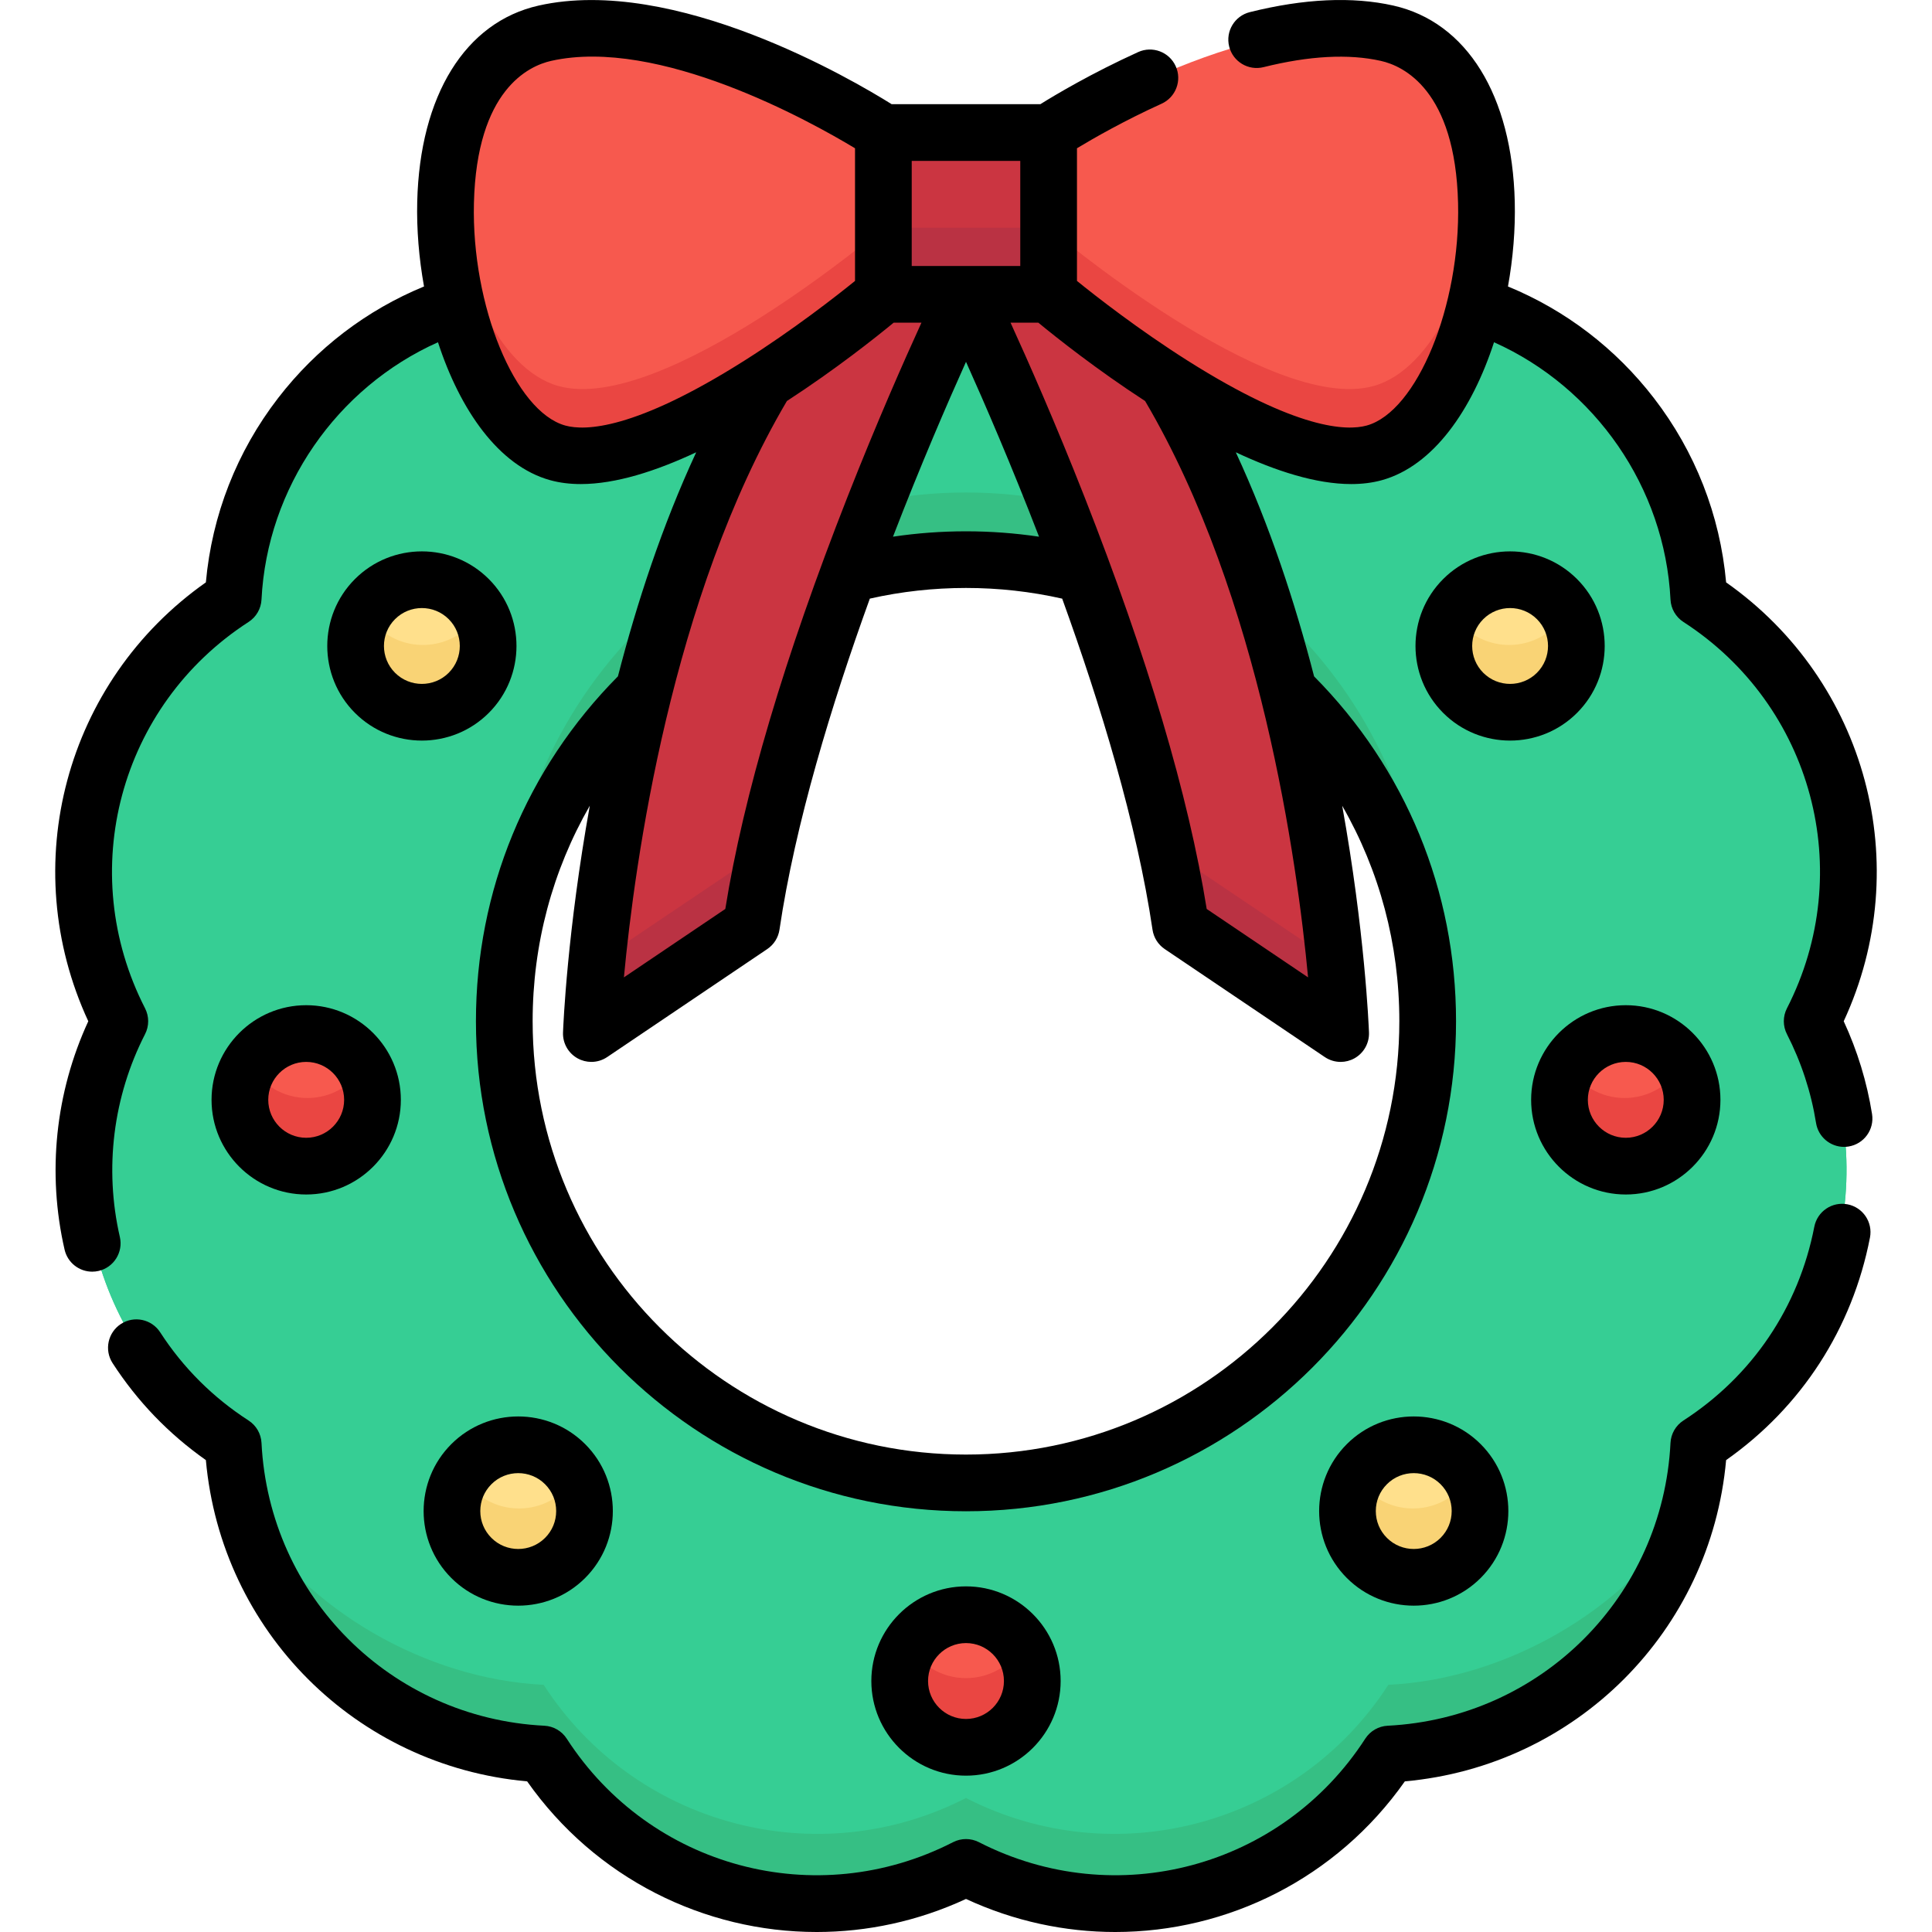 <svg id="Capa_1" enable-background="new 0 0 512 512" height="512" viewBox="0 0 512 512" width="512" xmlns="http://www.w3.org/2000/svg"><g><g><g><path d="m479.838 270.651c20.222-39.473 7.26-87.846-29.988-111.919-2.224-44.295-37.635-79.707-81.931-81.93-24.073-37.249-72.446-50.21-111.919-29.989-39.473-20.222-87.845-7.26-111.919 29.989-44.295 2.224-79.707 37.635-81.93 81.93-37.249 24.073-50.21 72.446-29.989 111.919-20.222 39.473-7.26 87.845 29.989 111.919 2.224 44.295 37.635 79.707 81.93 81.93 24.073 37.249 72.446 50.21 111.919 29.989 39.473 20.222 87.845 7.26 111.919-29.989 44.295-2.224 79.707-37.635 81.931-81.93 37.248-24.073 50.21-72.446 29.988-111.919zm-223.841 122.13c-67.452 0-122.133-54.681-122.133-122.133s54.681-122.132 122.133-122.132 122.132 54.681 122.132 122.132c0 67.452-54.68 122.133-122.132 122.133z" fill="#36ce94"/><circle cx="256" cy="445.182" fill="#f7594e" r="17.537"/><circle cx="430.531" cy="291.446" fill="#f7594e" r="17.537"/><circle cx="374.441" cy="400.222" fill="#ffe08c" r="17.537"/><path d="m387.529 158.985c6.848-6.849 17.952-6.849 24.801 0s6.849 17.952 0 24.801c-6.849 6.848-17.952 6.848-24.801 0s-6.849-17.952 0-24.801z" fill="#ffe08c"/><circle cx="81.463" cy="291.446" fill="#f7594e" r="17.537"/><g fill="#ffe08c"><path d="m149.953 412.623c-6.849 6.849-17.952 6.849-24.801 0s-6.849-17.952 0-24.801c6.849-6.848 17.952-6.848 24.801 0 6.849 6.849 6.849 17.952 0 24.801z"/><circle cx="112.065" cy="171.386" r="17.537"/></g></g><path d="m479.838 270.651c20.222-39.473 7.26-87.846-29.988-111.919-2.224-44.295-37.635-79.707-81.931-81.93-24.073-37.249-72.446-50.21-111.919-29.989-39.473-20.222-87.845-7.26-111.919 29.989-44.295 2.224-79.707 37.635-81.93 81.93-37.249 24.073-50.21 72.446-29.989 111.919-20.222 39.473-7.26 87.845 29.989 111.919 2.224 44.295 37.635 79.707 81.93 81.93 24.073 37.249 72.446 50.21 111.919 29.989 39.473 20.222 87.845 7.26 111.919-29.989 44.295-2.224 79.707-37.635 81.931-81.93 37.248-24.073 50.21-72.446 29.988-111.919zm-223.841 122.13c-67.452 0-122.133-54.681-122.133-122.133s54.681-122.132 122.133-122.132 122.132 54.681 122.132 122.132c0 67.452-54.68 122.133-122.132 122.133z" fill="#36ce94"/><g fill="#36bf84"><path d="m255.997 130.515c-67.452 0-122.133 54.681-122.133 122.133 0 3.027.115 6.028.331 9 4.607-63.249 57.377-113.132 121.802-113.132 64.424 0 117.194 49.884 121.801 113.132.217-2.972.331-5.973.331-9 0-67.452-54.68-122.133-122.132-122.133z"/><path d="m367.919 446.501c-24.073 37.249-72.446 50.21-111.919 29.989-39.473 20.222-87.845 7.26-111.919-29.989-31.218-1.567-62.491-19.62-79.016-45.647 9.584 35.405 41.021 61.74 79.016 63.647 24.073 37.249 72.446 50.21 111.919 29.989 39.473 20.222 87.845 7.26 111.919-29.989 37.995-1.908 69.432-28.242 79.016-63.647-16.525 26.027-47.798 44.079-79.016 45.647z"/></g><circle cx="256" cy="445.182" fill="#f7594e" r="17.537"/><circle cx="430.531" cy="291.446" fill="#f7594e" r="17.537"/><circle cx="374.441" cy="400.222" fill="#ffe08c" r="17.537"/><path d="m387.529 158.985c6.848-6.849 17.952-6.849 24.801 0s6.849 17.952 0 24.801c-6.849 6.848-17.952 6.848-24.801 0s-6.849-17.952 0-24.801z" fill="#ffe08c"/><circle cx="81.463" cy="291.446" fill="#f7594e" r="17.537"/><path d="m149.953 412.623c-6.849 6.849-17.952 6.849-24.801 0s-6.849-17.952 0-24.801c6.849-6.848 17.952-6.848 24.801 0 6.849 6.849 6.849 17.952 0 24.801z" fill="#ffe08c"/><circle cx="112.065" cy="171.386" fill="#ffe08c" r="17.537"/><path d="m256 444.72c-6.39 0-11.966-3.43-15.031-8.537-1.581 2.634-2.506 5.705-2.506 9 0 9.685 7.852 17.537 17.537 17.537s17.537-7.852 17.537-17.537c0-3.295-.925-6.366-2.506-9-3.065 5.107-8.641 8.537-15.031 8.537z" fill="#ea4642"/><path d="m430.531 290.983c-6.39 0-11.966-3.429-15.031-8.537-1.581 2.634-2.506 5.705-2.506 9 0 9.685 7.851 17.537 17.537 17.537 9.685 0 17.537-7.852 17.537-17.537 0-3.295-.926-6.366-2.506-9-3.065 5.108-8.64 8.537-15.031 8.537z" fill="#ea4642"/><path d="m386.842 394.623c-6.849 6.849-17.952 6.849-24.801 0-1.042-1.042-1.906-2.191-2.631-3.4-4.039 6.737-3.176 15.594 2.631 21.4 6.849 6.849 17.952 6.849 24.801 0 5.806-5.806 6.67-14.663 2.631-21.4-.725 1.209-1.589 2.358-2.631 3.4z" fill="#f9d375"/><path d="m412.33 165.786c-6.848 6.849-17.952 6.849-24.801 0-1.042-1.042-1.906-2.191-2.631-3.4-4.039 6.737-3.175 15.594 2.631 21.4 6.848 6.849 17.952 6.849 24.801 0 5.807-5.806 6.67-14.663 2.631-21.4-.725 1.209-1.589 2.358-2.631 3.4z" fill="#f9d375"/><path d="m81.463 290.983c-6.39 0-11.966-3.429-15.031-8.537-1.581 2.634-2.506 5.705-2.506 9 0 9.685 7.852 17.537 17.537 17.537s17.537-7.852 17.537-17.537c0-3.295-.926-6.366-2.506-9-3.065 5.108-8.641 8.537-15.031 8.537z" fill="#ea4642"/><path d="m149.953 394.623c-6.849 6.849-17.952 6.849-24.801 0-1.042-1.042-1.906-2.191-2.631-3.4-4.04 6.737-3.176 15.594 2.631 21.4 6.849 6.849 17.952 6.849 24.801 0 5.806-5.806 6.67-14.663 2.631-21.4-.725 1.209-1.588 2.358-2.631 3.4z" fill="#f9d375"/><path d="m124.465 165.786c-6.849 6.849-17.952 6.849-24.801 0-1.042-1.042-1.906-2.191-2.631-3.4-4.039 6.737-3.175 15.594 2.631 21.4 6.849 6.849 17.952 6.849 24.801 0 5.806-5.806 6.67-14.663 2.631-21.4-.725 1.209-1.589 2.358-2.631 3.4z" fill="#f9d375"/><g><path d="m234.143 35.563h43.715v42.801h-43.715z" fill="#cb3541"/><path d="m234.143 35.563s-52.485-34.609-89.552-26.264c-42.041 9.464-28.199 102.244 3.403 111.001 27.669 7.667 86.149-41.936 86.149-41.936z" fill="#f7594e"/><path d="m234.142 78.363s-13.714 11.632-31.002 22.76c-42.356 70.41-46.247 172.786-46.247 172.786l42.348-28.572c10.715-72.452 56.759-166.974 56.759-166.974z" fill="#cb3541"/><path d="m234.142 78.363s-13.714 11.632-31.002 22.76c-42.356 70.41-46.247 172.786-46.247 172.786l42.348-28.572c10.715-72.452 56.759-166.974 56.759-166.974z" fill="#cb3541"/><path d="m158.348 254.93c-1.182 11.823-1.455 18.979-1.455 18.979l42.348-28.572c.986-6.671 2.275-13.53 3.797-20.484z" fill="#ba3243"/><path d="m277.858 35.563s52.485-34.609 89.551-26.264c42.041 9.464 28.199 102.244-3.403 111.001-27.669 7.667-86.149-41.936-86.149-41.936v-42.801z" fill="#f7594e"/><path d="m234.143 60.364h43.715v18h-43.715z" fill="#ba3243"/><path d="m147.994 102.299c-15.69-4.348-26.997-29.407-29.266-54.698-2.917 30.043 9.802 67.305 29.266 72.698 27.669 7.667 86.149-41.936 86.149-41.936v-18c0 .001-58.481 49.603-86.149 41.936z" fill="#ea4642"/><path d="m364.007 102.299c-27.669 7.667-86.149-41.936-86.149-41.936v18s58.48 49.603 86.149 41.936c19.463-5.394 32.182-42.655 29.266-72.698-2.269 25.291-13.576 50.35-29.266 54.698z" fill="#ea4642"/><path d="m277.858 78.363s13.714 11.632 31.002 22.76c42.356 70.41 46.247 172.786 46.247 172.786l-42.348-28.572c-10.715-72.452-56.759-166.974-56.759-166.974z" fill="#cb3541"/><path d="m353.652 254.93c1.182 11.823 1.455 18.979 1.455 18.979l-42.348-28.572c-.987-6.671-2.275-13.53-3.797-20.484z" fill="#ba3243"/></g></g><g><path d="m281.082 445.487c0-13.831-11.252-25.083-25.083-25.083s-25.083 11.252-25.083 25.083c0 13.83 11.252 25.082 25.083 25.082s25.083-11.252 25.083-25.082zm-35.138 0c0-5.545 4.511-10.055 10.055-10.055s10.055 4.511 10.055 10.055-4.511 10.055-10.055 10.055-10.055-4.511-10.055-10.055z"/><path d="m405.766 291.47c0 13.831 11.252 25.083 25.083 25.083s25.083-11.252 25.083-25.083c0-13.83-11.252-25.082-25.083-25.082s-25.083 11.252-25.083 25.082zm25.083-10.055c5.544 0 10.055 4.511 10.055 10.055 0 5.545-4.511 10.055-10.055 10.055s-10.055-4.511-10.055-10.055 4.511-10.055 10.055-10.055z"/><path d="m356.921 382.709c-9.779 9.779-9.779 25.693 0 35.472 4.89 4.89 11.314 7.335 17.736 7.335 6.423 0 12.847-2.445 17.736-7.335 9.779-9.78 9.779-25.693-.001-35.473-9.779-9.778-25.69-9.779-35.471.001zm27.791 17.736c0 2.686-1.046 5.211-2.946 7.11-3.919 3.92-10.3 3.92-14.219 0-1.9-1.9-2.946-4.425-2.946-7.11 0-2.686 1.046-5.211 2.945-7.11 1.961-1.961 4.536-2.94 7.111-2.94s5.15.98 7.11 2.94c1.899 1.899 2.945 4.424 2.945 7.11z"/><path d="m382.455 153.455c-9.779 9.78-9.779 25.692 0 35.472 4.89 4.89 11.314 7.335 17.736 7.335 6.423 0 12.847-2.445 17.736-7.335 9.78-9.78 9.78-25.692 0-35.472-9.779-9.779-25.692-9.779-35.472 0zm24.846 24.846c-3.919 3.92-10.3 3.92-14.219 0-3.921-3.921-3.921-10.299 0-14.22 1.96-1.96 4.535-2.94 7.11-2.94s5.15.98 7.11 2.94c3.92 3.921 3.92 10.3-.001 14.22z"/><path d="m56.062 291.47c0 13.831 11.252 25.083 25.083 25.083s25.083-11.252 25.083-25.083c0-13.83-11.252-25.082-25.083-25.082s-25.083 11.252-25.083 25.082zm35.138 0c0 5.545-4.511 10.055-10.055 10.055s-10.055-4.511-10.055-10.055 4.511-10.055 10.055-10.055 10.055 4.511 10.055 10.055z"/><path d="m137.337 425.516c6.423 0 12.847-2.445 17.736-7.335 9.779-9.78 9.779-25.693-.001-35.473-9.779-9.778-25.69-9.779-35.472.001-9.779 9.779-9.779 25.693 0 35.472 4.89 4.89 11.314 7.335 17.737 7.335zm-7.111-32.181c1.961-1.961 4.536-2.94 7.111-2.94s5.15.98 7.11 2.94c1.9 1.899 2.946 4.424 2.946 7.111 0 2.686-1.046 5.211-2.946 7.11-3.919 3.92-10.3 3.92-14.219 0-1.9-1.9-2.946-4.425-2.946-7.11-.001-2.687 1.045-5.212 2.944-7.111z"/><path d="m129.538 153.455c-9.779-9.779-25.693-9.779-35.473 0-9.78 9.78-9.78 25.692 0 35.472 4.89 4.89 11.313 7.335 17.736 7.335s12.847-2.445 17.736-7.335c9.781-9.779 9.781-25.692.001-35.472zm-10.627 24.846c-3.919 3.92-10.3 3.92-14.219 0-3.921-3.921-3.921-10.299 0-14.22 1.96-1.96 4.535-2.94 7.11-2.94s5.15.98 7.11 2.94c3.921 3.921 3.921 10.3-.001 14.22z"/><path d="m488.602 270.639c19.149-41.319 6.08-90.094-31.162-116.303-1.609-17.822-8.188-34.639-19.146-48.849-10.16-13.177-23.434-23.302-38.667-29.57 1.353-7.513 1.979-15.167 1.801-22.462-.689-28.166-12.714-47.597-32.166-51.976-10.844-2.442-23.646-1.856-38.051 1.737-4.026 1.005-6.475 5.083-5.47 9.109 1.004 4.027 5.081 6.473 9.109 5.471 12.106-3.021 22.574-3.579 31.11-1.657 5.902 1.329 19.71 7.66 20.444 37.683.664 27.157-10.875 55.254-24.209 58.949-5.261 1.458-18.41 1.167-47.389-17.149-13.075-8.264-24.438-17.16-29.397-21.172v-35.16c4.324-2.613 12.459-7.28 22.428-11.81 3.778-1.716 5.449-6.171 3.732-9.949-1.716-3.777-6.169-5.449-9.949-3.732-12.376 5.623-21.967 11.347-25.913 13.808h-39.413c-10.249-6.413-57.516-34.243-93.56-26.129-19.452 4.379-31.477 23.81-32.166 51.977-.178 7.295.448 14.948 1.801 22.461-15.233 6.268-28.507 16.393-38.667 29.57-10.958 14.21-17.537 31.027-19.146 48.849-37.243 26.21-50.31 74.986-31.161 116.305-8.719 18.877-10.958 40.225-6.28 60.537.8 3.477 3.894 5.829 7.315 5.829.559 0 1.126-.063 1.694-.193 4.043-.931 6.567-4.965 5.635-9.008-4.17-18.107-1.798-37.194 6.679-53.743 1.103-2.151 1.103-4.701 0-6.851-18.574-36.257-6.78-80.273 27.435-102.386 2.029-1.312 3.304-3.52 3.425-5.934 1.491-29.698 19.958-56.195 46.767-68.192 5.828 17.901 16.06 32.767 29.722 36.553 2.548.706 5.269 1.031 8.126 1.031 9.286-.001 19.977-3.447 30.587-8.424-9.004 19.412-15.727 39.902-20.745 59.378-24.28 24.48-37.63 56.842-37.63 91.397 0 71.61 58.259 129.868 129.869 129.868s129.869-58.259 129.869-129.868c0-34.549-13.346-66.907-37.619-91.386-5.018-19.478-11.741-39.97-20.745-59.385 10.61 4.976 21.298 8.421 30.583 8.42 2.854-.001 5.579-.326 8.125-1.031 13.662-3.786 23.894-18.652 29.722-36.553 26.809 11.997 45.276 38.495 46.767 68.192.121 2.414 1.396 4.622 3.425 5.934 34.215 22.113 46.008 66.129 27.435 102.387-1.103 2.151-1.103 4.701 0 6.851 3.81 7.437 6.405 15.358 7.714 23.544.592 3.696 3.784 6.328 7.411 6.328.394 0 .794-.031 1.196-.095 4.097-.656 6.888-4.509 6.233-8.606-1.358-8.5-3.88-16.756-7.508-24.595zm-246.986-228.005h28.767v27.851h-28.767zm-91.813 70.137c-13.334-3.695-24.872-31.792-24.208-58.949.734-30.023 14.541-36.355 20.443-37.684 28.491-6.413 68.744 16.033 80.551 23.156v35.156c-4.96 4.012-16.322 12.907-29.397 21.171-28.98 18.317-42.128 18.607-47.389 17.15zm58.733-6.497c12.877-8.365 23.515-16.825 28.291-20.761h7.366c-4.626 10.124-11.903 26.599-19.592 46.157-16.68 42.429-27.568 79.147-32.389 109.216l-26.871 18.13c2.854-30.474 12.508-100.637 43.195-152.742zm47.465-10.39c4.931 10.967 12.012 27.33 19.353 46.347-12.798-1.904-25.906-1.905-38.703-.002 7.34-19.015 14.419-35.378 19.35-46.345zm114.837 174.75c0 63.324-51.518 114.841-114.842 114.841s-114.842-51.518-114.842-114.841c0-20.402 5.263-39.941 15.151-57.118-5.966 33.182-7.023 58.031-7.101 60.1-.108 2.827 1.382 5.476 3.856 6.851 1.139.634 2.396.948 3.652.948 1.471 0 2.937-.431 4.202-1.285l42.425-28.624c1.75-1.18 2.922-3.042 3.23-5.129 4.146-28.036 13.794-59.691 23.945-87.736 16.673-3.768 34.297-3.768 50.975.003 10.148 28.038 19.792 59.688 23.939 87.734.308 2.088 1.481 3.949 3.23 5.129l42.426 28.624c1.265.854 2.732 1.285 4.202 1.285 1.255 0 2.513-.314 3.652-.948 2.473-1.376 3.963-4.024 3.856-6.851-.078-2.069-1.135-26.908-7.097-60.081 9.882 17.173 15.141 36.704 15.141 57.098zm-24.184-11.622-26.866-18.126c-4.821-30.069-15.709-66.787-32.39-109.216-7.689-19.558-14.965-36.033-19.591-46.157h7.366c4.777 3.937 15.416 12.399 28.294 20.765 30.649 52.049 40.321 122.245 43.187 152.734z"/><path d="m489.617 319.158c-4.081-.794-8.017 1.872-8.807 5.946-4.135 21.328-16.454 39.563-34.686 51.346-2.029 1.312-3.304 3.52-3.425 5.934-2.043 40.687-34.265 72.909-74.953 74.952-2.414.121-4.622 1.396-5.934 3.426-22.113 34.214-66.131 46.008-102.386 27.435-2.152-1.103-4.7-1.103-6.852 0-36.258 18.573-80.274 6.779-102.386-27.435-1.312-2.03-3.52-3.305-5.934-3.426-40.687-2.042-72.91-34.264-74.953-74.952-.121-2.414-1.396-4.622-3.425-5.934-9.46-6.114-17.341-13.978-23.423-23.373-2.256-3.484-6.908-4.479-10.391-2.224-3.483 2.256-4.479 6.908-2.224 10.391 6.555 10.126 14.86 18.756 24.721 25.696 4.076 45.358 39.78 81.062 85.139 85.139 18.109 25.733 46.984 39.924 76.736 39.922 13.308-.001 26.795-2.841 39.565-8.759 12.772 5.919 26.255 8.759 39.565 8.759 29.749 0 58.629-14.191 76.736-39.922 45.359-4.077 81.063-39.78 85.139-85.138 19.963-14.044 33.444-34.846 38.123-58.975.791-4.075-1.871-8.018-5.945-8.808z"/></g></g></svg>
